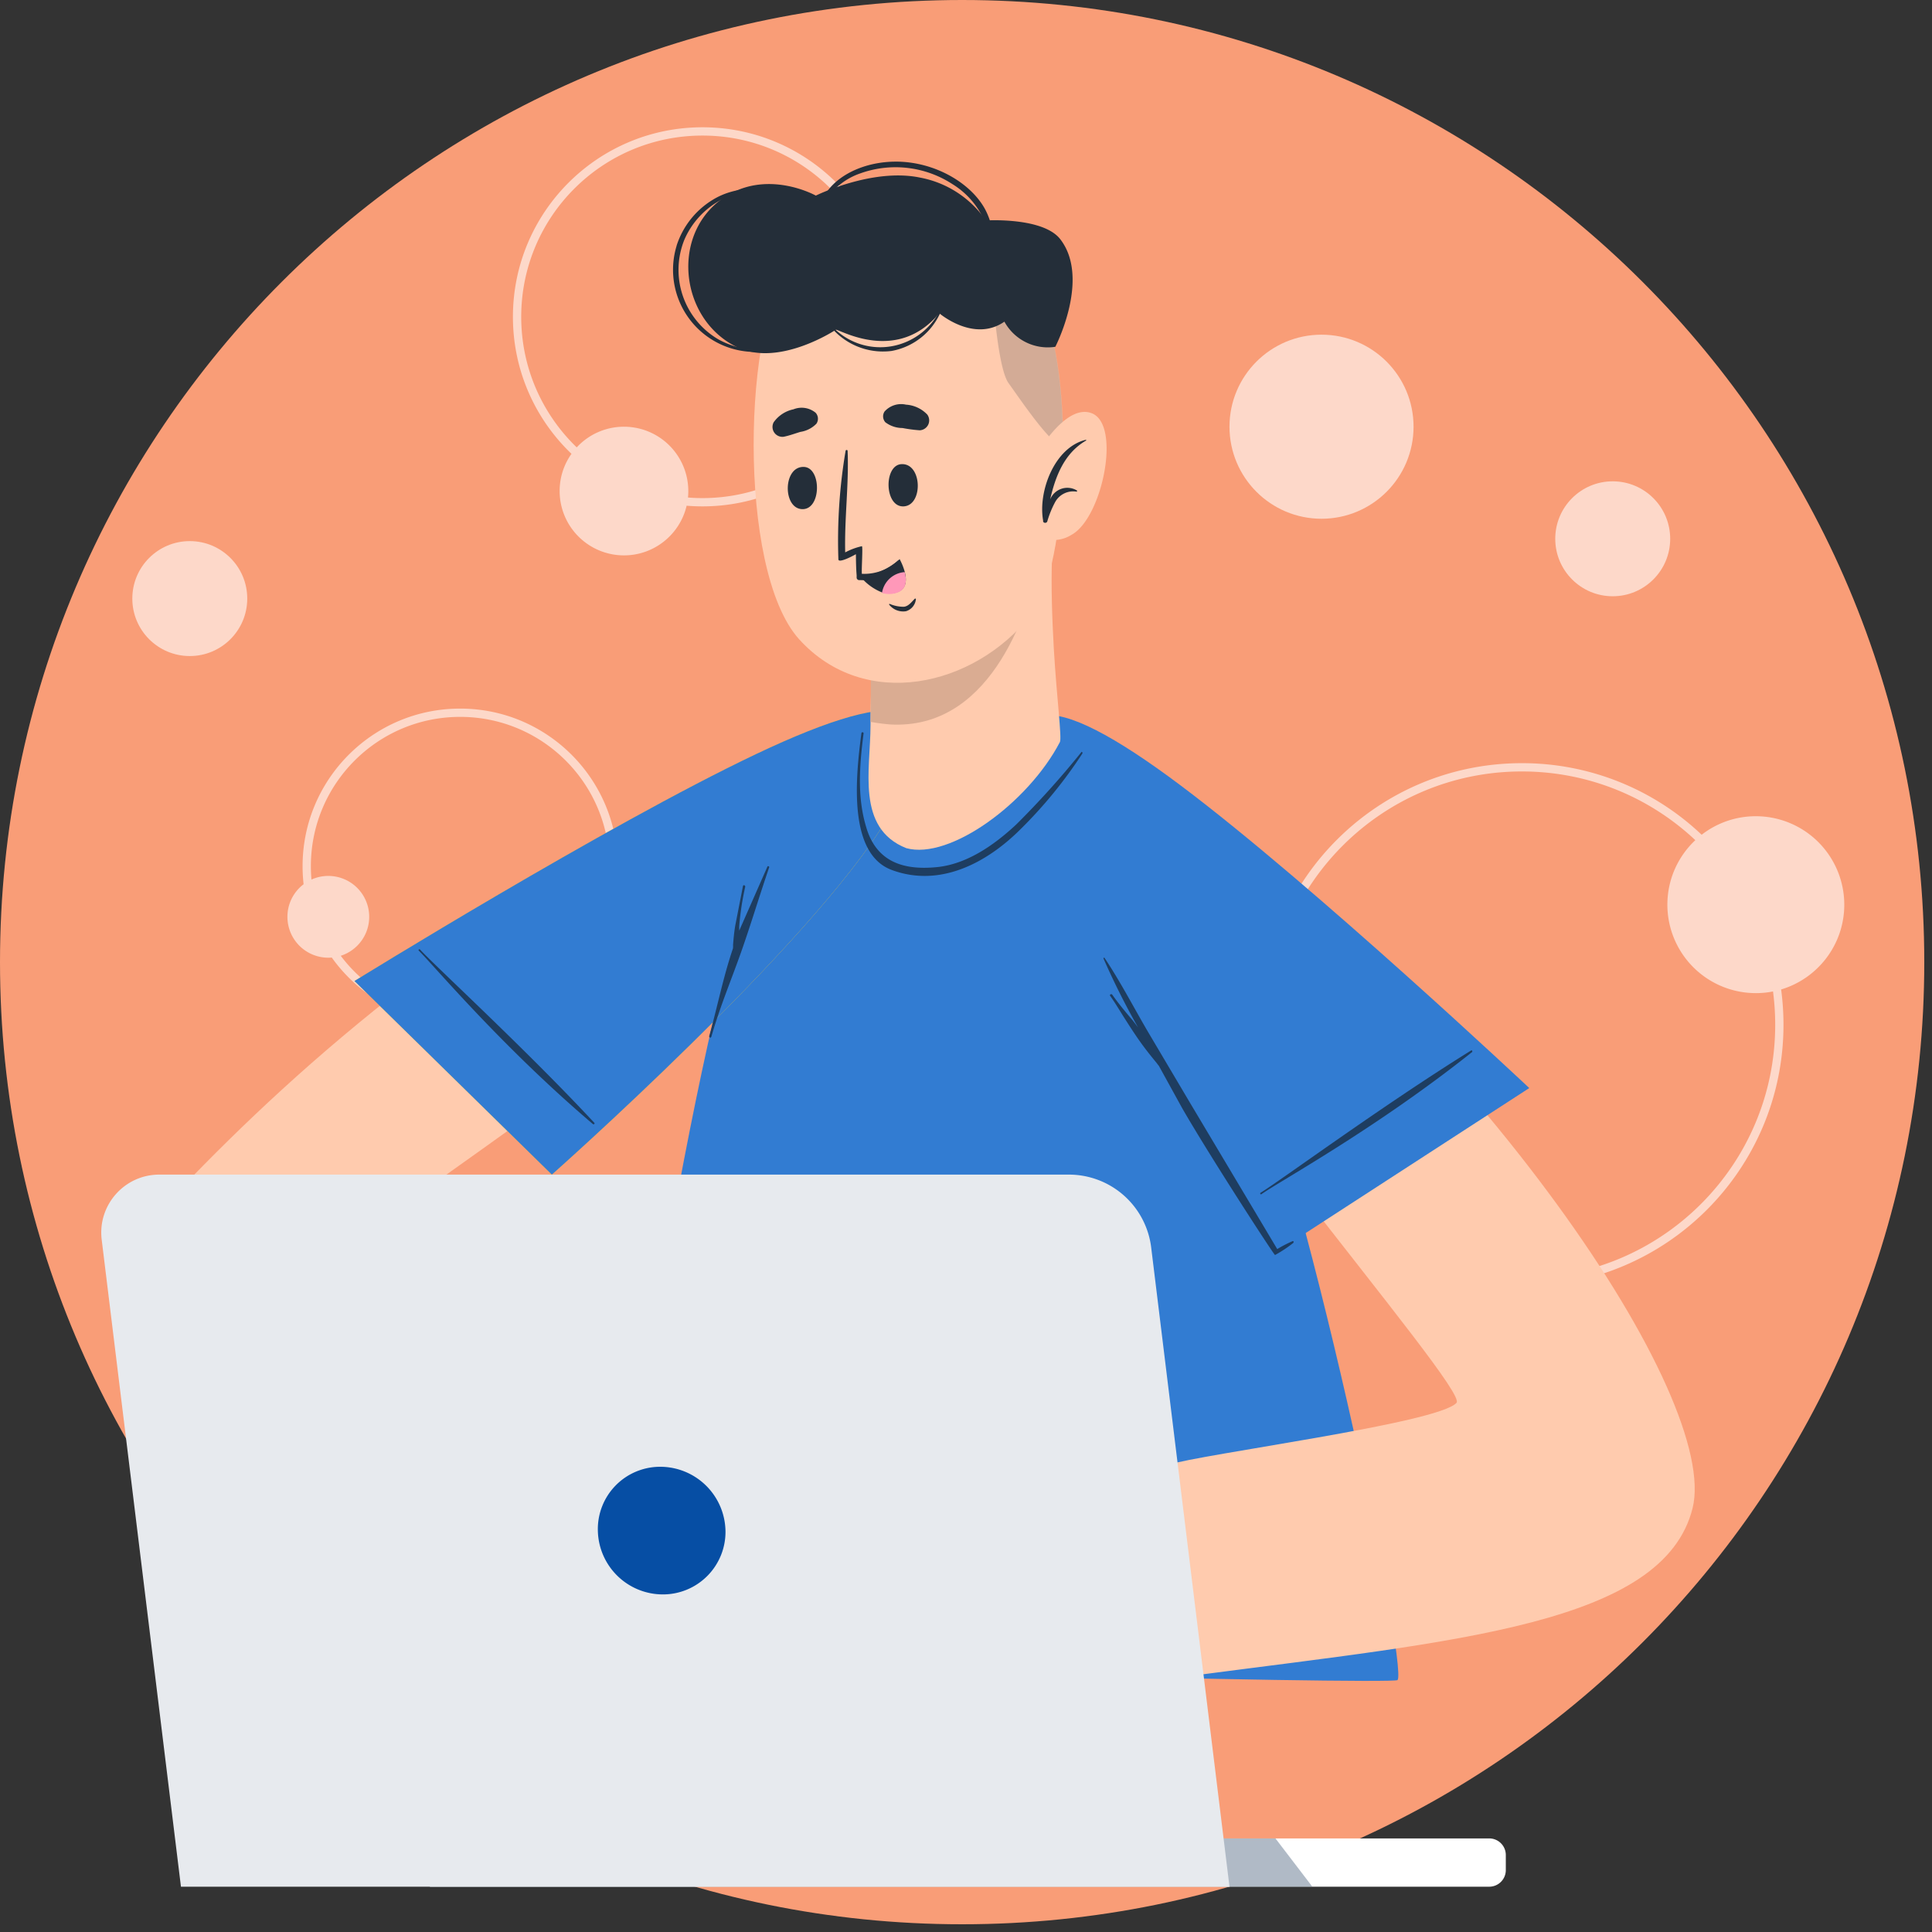 <svg xmlns="http://www.w3.org/2000/svg" xmlns:xlink="http://www.w3.org/1999/xlink" width="233" height="233" fill="none" xmlns:v="https://vecta.io/nano"><rect width="100%" height="100%" fill="#333333" stroke="none"/><path d="M232.068 116.034c0 64.084-51.95 116.034-116.034 116.034S0 180.118 0 116.034 51.95 0 116.034 0s116.034 51.95 116.034 116.034z" fill="#f99d77"/><path opacity=".6" d="M106.579 38.21c0 12.073-9.787 21.86-21.86 21.86-.588 0-1.171-.023-1.748-.069a7.85 7.85 0 0 0 .039-.78 7.76 7.76 0 0 0-7.759-7.759 7.74 7.74 0 0 0-5.697 2.492c-4.127-3.976-6.694-9.56-6.694-15.744 0-12.073 9.787-21.86 21.86-21.86s21.86 9.787 21.86 21.86zM68.921 54.732c-4.352-4.162-7.062-10.026-7.062-16.523 0-12.625 10.235-22.86 22.86-22.86s22.86 10.235 22.86 22.86-10.235 22.86-22.86 22.86c-.644 0-1.281-.027-1.912-.079-.801 3.432-3.88 5.989-7.556 5.989a7.76 7.76 0 0 1-7.759-7.759 7.73 7.73 0 0 1 1.429-4.489zm145.168 68.86c0 16.874-13.679 30.554-30.553 30.554s-30.554-13.68-30.554-30.554 13.679-30.554 30.554-30.554c8.094 0 15.453 3.148 20.92 8.286-2.074 1.946-3.37 4.712-3.37 7.781a10.67 10.67 0 0 0 10.667 10.667c.71 0 1.403-.069 2.074-.201a30.84 30.84 0 0 1 .262 4.021zm.715-4.262c.188 1.393.285 2.816.285 4.262 0 17.426-14.127 31.554-31.553 31.554s-31.554-14.128-31.554-31.554 14.127-31.554 31.554-31.554a31.44 31.44 0 0 1 21.685 8.633 10.62 10.62 0 0 1 6.532-2.234 10.67 10.67 0 0 1 10.668 10.668c0 4.831-3.212 8.912-7.617 10.225zM73.499 104.46c0 9.943-8.061 18.004-18.004 18.004-5.888 0-11.115-2.826-14.4-7.196 1.99-.635 3.431-2.499 3.431-4.699a4.93 4.93 0 0 0-4.931-4.931 4.91 4.91 0 0 0-2.032.437 18.24 18.24 0 0 1-.071-1.615c0-9.943 8.061-18.004 18.004-18.004S73.5 94.517 73.5 104.46zm-36.884 2.18c-.082-.715-.124-1.443-.124-2.18 0-10.495 8.508-19.004 19.004-19.004s19.004 8.508 19.004 19.004-8.508 19.004-19.004 19.004c-6.386 0-12.037-3.15-15.483-7.982a4.81 4.81 0 0 1-.417.018 4.93 4.93 0 0 1-4.931-4.931 4.92 4.92 0 0 1 1.951-3.929z" fill-rule="evenodd" fill="#fff"/><circle opacity=".6" cx="159.376" cy="51.462" r="11.1" fill="#fff"/><circle opacity=".6" cx="194.495" cy="64.978" r="6.931" fill="#fff"/><circle opacity=".6" cx="22.888" cy="72.189" r="6.931" fill="#fff"/><path d="M73.718 199.523c1.469 1.552 94.35 3.678 94.828 3.093 1.266-1.601-10.749-60.552-20.435-83.088-12.385-28.914-19.443-31.482-23.611-33.202-5.327-2.198-15.025-1.684-17.365-.705-2.664 1.087-14.189 14.021-17.652 24.472-6.939 21.008-17.055 88.068-15.765 89.43z" fill="#327cd2"/><path d="M138.825 95.844c40.057 30.096 68.618 72.826 65.298 86.059-3.523 13.985-28.463 16.003-59.605 20.091-5.004.657-8.796-23.641-3.672-25.325 4.001-1.314 32.64-5.007 34.814-7.491 1.505-1.732-37.113-45.307-46.25-66.005-9.65-21.748-1.31-15.439 9.415-7.329z" fill="#ffcbae"/><path d="M102.584 213.627l1.792-2.388a50.24 50.24 0 0 1 3.654-4.586l4.061-4.037 4.55-4.001c.01-.016.023-.03.038-.04s.034-.017.052-.019.038 0 .055.006.034.018.046.031.022.03.028.048.006.037.002.056-.011.035-.023.05-.026.027-.043.035a52.41 52.41 0 0 0-4.084 4.359l-3.87 4.395-3.893 4.18-1.875 2.15a16.18 16.18 0 0 1-1.792 2.043c-.016.006-.033.009-.051.006s-.033-.009-.047-.02-.024-.026-.03-.042-.007-.035-.003-.052c.399-.774.879-1.502 1.433-2.174h0zm-9.853-4.956a79.61 79.61 0 0 1 6.605-8.658 54.71 54.71 0 0 1 8.061-7.357c.108-.072.239.071.156.167-2.389 2.723-4.909 5.398-7.381 8.085l-7.166 8.014c-.155.143-.37-.072-.275-.251zm19.002 9.889c1.937-2.817 4.06-5.502 6.353-8.038a71.29 71.29 0 0 1 8.205-6.449c.108 0 .251.072.156.167-2.568 2.389-5.16 4.682-7.596 7.166-1.195 1.194-5.661 6.33-6.903 7.393-.108.048-.287-.108-.215-.239z" fill="#242e39"/><path d="M184.43 131.22l-30.502 19.778s-22.633-35.041-28.497-51.642.968-16.637 16.983-4.61 42.016 36.474 42.016 36.474z" fill="#327cd2"/><path d="M177.527 126.885c-11.632 9.256-23.121 15.526-25.403 17.138-.107.072-.203-.107-.095-.179 2.317-1.409 14.75-10.558 25.379-17.15.119-.084.203.107.119.191zm-21.641 22.799a15.34 15.34 0 0 0-1.851.955l-10.498-17.604-5.064-8.551c-1.743-2.974-3.344-6.079-5.255-8.945-.004-.009-.011-.016-.018-.023s-.017-.01-.026-.013-.02-.004-.029-.003-.02.004-.028.009-.016.011-.023.019-.01.016-.013.025-.004.02-.003.03.004.019.009.027a91.22 91.22 0 0 0 4.156 8.289c-.31-.406-.609-.836-.943-1.194-.753-.896-1.493-1.792-2.162-2.747-.108-.144-.358 0-.251.143.645.908 1.194 1.851 1.804 2.807s1.194 1.863 1.851 2.782 1.302 1.72 1.982 2.544a3.13 3.13 0 0 0 .239.311l2.807 5.099c3.392 5.888 11.095 17.748 11.202 17.712a15.76 15.76 0 0 0 2.21-1.469c.048-.107.048-.227-.096-.203z" fill="#1e3d60"/><path d="M89.71 93.002c-32.509 16.888-53.006 34.777-68.074 50.515-3.583 8.982.154 26.447 3.773 36.228 1.768 4.777 30.773-10.174 27.034-14.127-9.244-9.769-7.006-16.508-5.991-18.491.633-1.266 48.429-32.938 58.413-46.863 13.926-19.396-.931-14.654-15.155-7.262z" fill="#ffcbae"/><path d="M85.398 206.115c-4.252 2.389-9.244-8.587-9.244-8.587a8.96 8.96 0 0 1-2.508 5.578c-2.699 2.531-7.847-.598-7.847-.598-.621 2.137-1.869 4.039-3.583 5.458-2.831 2.162-8.48-.238-8.48-.238-1.653 1.649-3.845 2.645-6.175 2.806-6.234.191-11.525-7.727-14.953-12.719s-8.432-22.394-9.722-25.606l31.9-22.226s21.713 18.058 24.901 24.507c2.675 5.434 12.194 27.983 5.709 31.625z" fill="#fff"/><path d="M76.226 197.373c-1.409-6.437-4.479-12.552-7.381-18.381-.072-.131-.275 0-.203.096 3.022 5.792 4.562 12.528 7.357 18.416.023.012.049.018.075.018s.052-.008.074-.021.042-.032.055-.054a.16.16 0 0 0 .022-.074h0zm-10.08 4.741a17.47 17.47 0 0 0-1.971-4.06l-2.448-4.133-5.255-8.049c-.084-.12-.275 0-.203.107l4.861 8.253 2.305 4.204a20.47 20.47 0 0 0 2.317 3.881c.033.04.079.068.129.078s.103.003.149-.021.083-.062.103-.109a.23.23 0 0 0 .012-.151h0zm-12.481 5.542a12.12 12.12 0 0 0-1.959-3.583l-2.389-3.691-4.586-7.464c-.018-.019-.042-.031-.067-.035s-.052 0-.075.012a.12.12 0 0 0-.052.055c-.011.023-.014.05-.009.075l4.431 7.716 2.233 3.762a11.14 11.14 0 0 0 2.317 3.224c.096 0 .179-.071.155-.071z" fill="#242e39"/><use xlink:href="#B" fill="#ffc727"/><use xlink:href="#B" fill="#327cd2"/><path d="M71.496 135.556c-10.988-9.34-19.109-19.05-20.996-20.913-.084-.095.072-.227.155-.131 1.768 1.935 12.791 12.051 21.02 20.9.096.108-.072.239-.179.144zm21.056-31.04l-3.404 7.727v-.526a33.83 33.83 0 0 1 .729-4.777c0-.179-.227-.263-.275-.084l-.932 4.778c-.131.776-.203 1.552-.263 2.328.005.096.005.192 0 .287-.007.032-.007.064 0 .096-1.194 3.499-1.887 7.082-2.878 10.617-.005.017-.006.035-.004.053a.13.13 0 0 0 .017.05c.009.016.021.03.035.041s.03.019.047.023.035.006.053.004.035-.008.05-.017a.14.14 0 0 0 .064-.082c.979-3.464 2.389-6.82 3.583-10.2s2.221-6.831 3.392-10.235c.036-.107-.167-.203-.215-.083z" fill="#1e3d60"/><path d="M109.296 102.287c5.231 1.456 14.688-5.437 18.526-12.791.262-.449-.384-5.361-.73-11.246-.204-3.64-.347-7.559-.215-11.199 0-.752-22.692 4.708-22.692 4.708 1.285 5.289.798 10.468.798 15.76 0 5.213-1.774 12.355 4.313 14.768z" fill="#ffcbae"/><path d="M125.491 67.086c-1.266 5.972-5.577 20.542-17.592 20.303-.769.004-2.155-.19-2.912-.329-.008.083-.008-.083 0 0l.023-1.588s.257-9.323-.861-13.86c0 0 16.433-3.81 21.342-4.526z" fill="#daac92"/><path d="M125.718 37.264c3.714 7.476 3.356 30.909-1.397 36.916-6.891 8.706-20.065 11.621-27.947 2.914-7.632-8.456-6.617-38.982-1.123-44.631 8.074-8.324 24.949-6.234 30.467 4.801z" fill="#ffcbae"/><path d="M108.687 55.979c2.532-.167 2.676 4.932.323 5.088s-2.461-4.933-.323-5.088zm-11.716.334c-2.544-.119-2.604 4.98-.251 5.088s2.377-4.98.251-5.088zm13.95-4.419c-.698-.05-1.392-.141-2.078-.275a3.42 3.42 0 0 1-2.067-.693 1.07 1.07 0 0 1-.271-.634c-.017-.236.045-.471.176-.667a2.68 2.68 0 0 1 1.178-.763 2.67 2.67 0 0 1 1.402-.061 3.88 3.88 0 0 1 2.567 1.194 1.19 1.19 0 0 1 .226.595c.02.215-.018.431-.111.626a1.2 1.2 0 0 1-1.022.678zm-16.398.777c.705-.143 1.326-.382 2.006-.585.736-.11 1.415-.458 1.935-.991.132-.199.194-.435.177-.673s-.113-.463-.273-.641a2.65 2.65 0 0 0-2.675-.418c-.965.201-1.819.76-2.389 1.565a1.2 1.2 0 0 0-.138.633c.013.22.087.431.213.612s.299.322.501.41a1.19 1.19 0 0 0 .642.088h0zm15.789 19.55c-.371.37-.741.896-1.302.955-.587.005-1.169-.113-1.708-.346 0 0-.108 0-.072.084a2.14 2.14 0 0 0 2.031.8 1.68 1.68 0 0 0 .813-.536c.213-.255.345-.567.381-.897.024-.096-.096-.12-.143-.06zm-6.545-2.687c.689.85 1.586 1.508 2.603 1.911a2.88 2.88 0 0 0 1.744 0c1.254-.37 1.254-1.529.991-2.508a7.17 7.17 0 0 0-.609-1.505 8.23 8.23 0 0 1-4.729 2.102h0z" fill="#242e39"/><path d="M106.37 71.505a2.88 2.88 0 0 0 1.744 0c1.254-.37 1.254-1.529.991-2.508-.673.046-1.31.319-1.807.775s-.824 1.067-.928 1.733h0z" fill="#ff98b9"/><g fill="#242e39"><path opacity=".2" d="M128.214 53.889c-1.528-.287-5.064-5.577-6.58-7.679S119.52 33 119.436 30.492a16.62 16.62 0 0 1 6.282 6.772c1.648 3.344 2.496 9.877 2.496 16.625z"/><path d="M100.148 39.127a7.95 7.95 0 0 0 7.261 2.651 8.09 8.09 0 0 0 6.199-4.909c0-.072.143 0 .119 0a8 8 0 0 1-2.345 3.593c-1.095.962-2.431 1.607-3.865 1.865a8.17 8.17 0 0 1-7.524-3.153c-.096-.024.071-.143.155-.048zm8.109-19.634c4.598.084 8.826 2.604 10.534 5.721a8.92 8.92 0 0 1 .896 5.792c0 .084-.179.072-.167 0 .083-1.75-.306-3.49-1.125-5.038a9.79 9.79 0 0 0-3.533-3.764 12.57 12.57 0 0 0-5.427-1.953 12.58 12.58 0 0 0-5.728.675 8.05 8.05 0 0 0-4.264 3.464c-.084.167-.43 0-.358-.119 1.218-2.926 4.992-4.837 9.172-4.777zM81.6 29.62a10.09 10.09 0 0 1 4.287-5.482c2.807-1.756 5.972-1.517 9.16-1.194.096 0 .084.143 0 .131-2.699-.251-5.446-.346-7.918.944a9.89 9.89 0 0 0-4.586 4.873A9.71 9.71 0 0 0 86.64 40.93a9.85 9.85 0 0 0 3.816 1.182c1.34.129 2.691-.017 3.971-.43.096 0 .167.108.072.155A9.91 9.91 0 0 1 81.6 29.644v-.024z"/><path d="M127.271 41.826s4.275-8.265.585-12.994c-2.102-2.675-8.957-2.245-8.957-2.245-1.861-2.71-4.722-4.57-7.955-5.171-5.756-1.194-12.552 2.174-12.552 2.174s-5.482-3.069-10.558-.096c-7.082 4.144-6.079 14.989 1.123 18.404 5.064 2.389 11.86-2.138 11.86-2.138.657.084 7.428 4.073 12.456-1.983 0 0 4.168 3.583 7.859 1.015a5.97 5.97 0 0 0 2.591 2.484c1.098.543 2.337.734 3.548.549h0z"/></g><path d="M123.95 56.612s4.073-8.133 7.692-6.784 1.302 12.612-2.389 14.654c-.458.295-.972.494-1.509.586s-1.088.073-1.618-.055-1.029-.361-1.467-.686a4.05 4.05 0 0 1-1.079-1.207l.37-6.509z" fill="#ffcbae"/><path d="M130.949 53.041c.06 0 .084.072 0 .108-2.592 1.517-3.666 4.288-4.299 7.082a2.23 2.23 0 0 1 .537-.79c.235-.221.514-.389.819-.493s.629-.139.95-.105a2.23 2.23 0 0 1 .906.301c.084 0 0 .167 0 .155a2.48 2.48 0 0 0-2.579 1.194 11.72 11.72 0 0 0-.98 2.389c-.095.275-.561.203-.501-.096-.633-3.523 1.373-8.838 5.147-9.746z" fill="#242e39"/><path d="M130.412 90.709c-2.455 3.055-5.078 5.969-7.859 8.73-2.687 2.508-5.971 4.778-9.554 5.136s-7.166-.334-8.492-4.682c-1.075-3.452-.931-7.011-.358-11.453a.13.13 0 0 0-.132-.131.13.13 0 0 0-.131.131c-.764 5.709-1.529 14.558 3.667 16.481 5.828 2.162 11.489-.883 15.526-4.92a54.76 54.76 0 0 0 7.476-9.161c0-.108-.096-.227-.143-.131z" fill="#1e3d60"/><path d="M86.85 197.029c.016.806-.13 1.608-.429 2.357s-.744 1.431-1.31 2.006a6.05 6.05 0 0 1-1.986 1.341c-.745.31-1.544.468-2.35.464a6.29 6.29 0 0 1-4.393-1.807c-1.172-1.152-1.847-2.718-1.881-4.361a6.03 6.03 0 0 1 .418-2.362c.296-.751.74-1.436 1.306-2.012s1.241-1.033 1.987-1.344a6.03 6.03 0 0 1 2.353-.462 6.32 6.32 0 0 1 6.285 6.18h0z" fill="#fff"/><path d="M108.489 67.695c-.291.524-.687.981-1.165 1.343s-1.025.62-1.607.758a4.9 4.9 0 0 1-1.557.165c-.097.013-.195.013-.292 0h-.278c-.069-.008-.134-.038-.184-.086s-.084-.111-.095-.18h0v-.215-.114c-.088-.975-.088-2.532-.088-2.532-.342.203-2.114 1.139-2.114.62-.151-4.385.141-8.775.873-13.101.009-.025.025-.047.046-.063s.048-.024.075-.024.052.008.074.024.038.038.046.063c.164 4.089-.393 8.165-.291 12.266.633-.34 1.31-.591 2.012-.747.14 0-.063 2.886 0 3.329.799.038 1.597-.085 2.347-.361a5.97 5.97 0 0 0 2.02-1.246c.14-.076.241 0 .178.101z" fill="#242e39"/><path d="M179.601 221.715H51.85v5.822h127.751a2 2 0 0 0 2-2v-1.822a2 2 0 0 0-2-2z" fill="#fff"/><path opacity=".5" d="M153.821 221.715l4.45 5.822H51.85v-5.822h101.971z" fill="#62778f"/><path d="M148.277 227.537H21.823l-9.558-78.027c-.511-4.173 2.745-7.852 6.948-7.852h109.694a10 10 0 0 1 9.926 8.785l9.444 77.094z" fill="#e7eaee"/><path d="M87.494 184.598c.019 1.005-.162 2.004-.535 2.938s-.927 1.784-1.633 2.5-1.547 1.285-2.475 1.671-1.924.584-2.93.58a7.85 7.85 0 0 1-7.82-7.689 7.51 7.51 0 0 1 .521-2.944 7.5 7.5 0 0 1 1.627-2.508c.705-.719 1.547-1.289 2.476-1.675s1.927-.583 2.933-.577a7.88 7.88 0 0 1 5.482 2.261c1.463 1.438 2.307 3.391 2.353 5.443h0z" fill="#064ea4"/><defs ><path id="B" d="M42.75 118.31l23.803 23.348s31.303-27.719 40.368-42.815 2.388-16.505-15.729-7.906S42.75 118.31 42.75 118.31z"/></defs></svg>